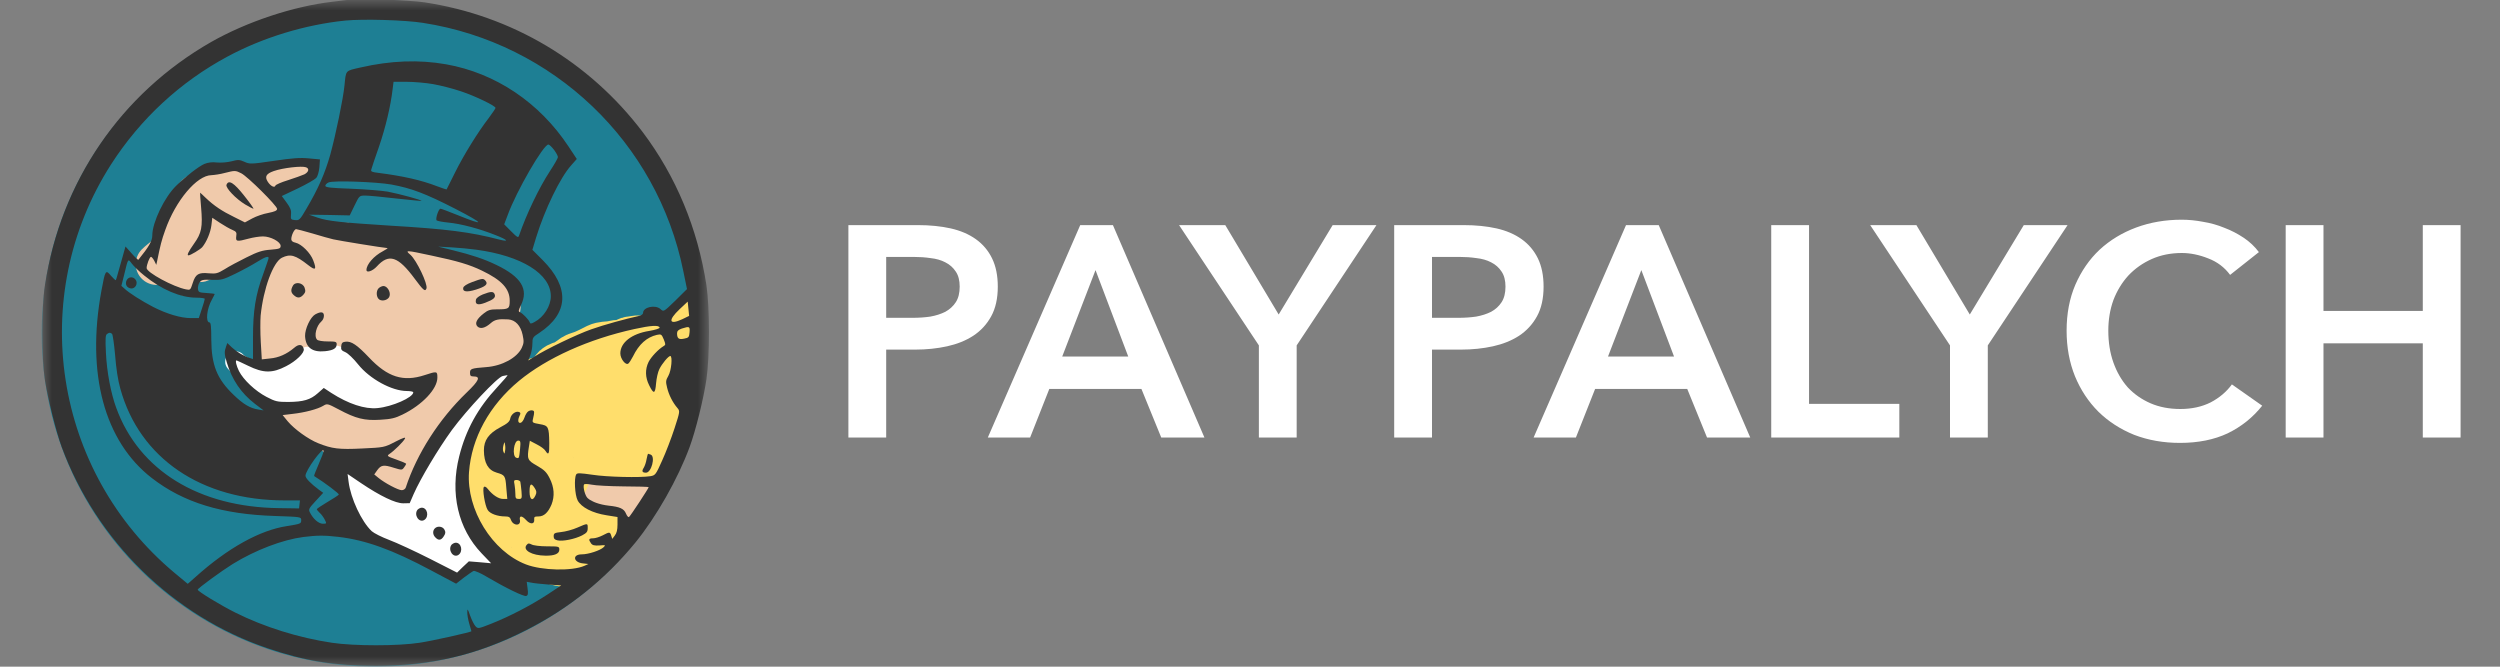 <svg width="120" height="32" viewBox="0 0 120 32" fill="none" xmlns="http://www.w3.org/2000/svg">
<rect x="0" y="0" width="120" height="32" fill="#808080" stroke="none"/>
<mask id="mask0_2311_3265" style="mask-type:luminance" maskUnits="userSpaceOnUse" x="2" y="0" width="32" height="32">
<path d="M34 0H2V32H34V0Z" fill="white"/>
</mask>
<g mask="url(#mask0_2311_3265)">
<path d="M34 16C34 7.163 26.837 0 18 0C9.163 0 2 7.163 2 16C2 24.837 9.163 32 18 32C26.837 32 34 24.837 34 16Z" fill="#1E7F94"/>
<path d="M13.26 16.98C13.26 16.733 13.26 16.485 13.26 16.238C13.26 16.104 13.272 15.915 13.201 15.8C13.123 15.674 13.166 15.406 13.178 15.275C13.203 14.978 13.26 14.689 13.26 14.389C13.26 14.368 13.267 14.052 13.186 14.196C13.054 14.43 13.04 14.77 12.961 15.027C12.813 15.508 12.726 15.938 12.726 16.439C12.726 16.639 12.726 16.839 12.726 17.039C12.726 17.09 12.755 17.117 12.755 17.051C12.755 16.844 12.764 16.637 12.741 16.431C12.676 15.852 12.68 15.215 12.831 14.651C12.909 14.361 12.985 14.046 13.105 13.775C13.165 13.641 13.192 13.445 13.23 13.301C13.291 13.071 13.334 12.666 13.514 12.486C13.625 12.375 13.964 12.292 14.12 12.292" stroke="#F0CAAB" stroke-linecap="round"/>
<path d="M14.181 11.402C14.179 11.458 14.092 11.797 14.092 11.586C14.092 11.45 14.077 11.423 14.196 11.357C14.288 11.306 14.408 11.264 14.52 11.285C14.759 11.328 14.404 12.038 14.477 12.13C14.518 12.182 14.554 12.024 14.59 11.969C14.667 11.85 14.684 11.833 14.791 11.741C14.961 11.596 15.126 11.458 15.282 11.296C15.403 11.171 15.534 11.067 15.443 11.336C15.351 11.611 15.2 11.868 15.071 12.127C14.961 12.347 14.95 12.287 15.048 12.173C15.197 12 15.399 11.839 15.582 11.705C15.596 11.695 15.785 11.543 15.859 11.586C15.963 11.649 15.851 11.965 15.834 12.027C15.763 12.292 15.696 12.566 15.602 12.824C15.582 12.878 15.645 12.65 15.654 12.628C15.713 12.485 15.783 12.345 15.855 12.21C15.861 12.2 16.024 11.978 16.024 12.015C16.024 12.041 14.762 12.315 14.924 12.531C15.122 12.795 14.754 12.841 14.52 12.882C14.216 12.936 13.925 12.914 13.727 12.651C13.674 12.581 13.651 12.408 13.647 12.559C13.634 13.005 13.519 13.437 13.454 13.878C13.424 14.08 13.396 14.283 13.365 14.484C13.342 14.63 13.293 14.65 13.363 14.497C13.547 14.1 13.882 13.683 14.21 13.39C14.27 13.336 14.262 13.482 14.263 13.502C14.28 13.822 14.27 14.144 14.27 14.464C14.27 14.563 14.235 14.756 14.29 14.567C14.341 14.387 14.416 14.203 14.484 14.033C14.635 13.657 14.766 13.204 14.992 12.864C15.001 12.85 15.035 12.833 15.041 12.849C15.06 12.902 15.047 12.961 15.046 13.017C15.041 13.222 15.023 13.366 14.992 13.571C14.953 13.82 14.896 14.066 14.85 14.315C14.837 14.382 14.74 14.683 14.794 14.438C14.844 14.21 14.906 13.982 14.985 13.762C15.035 13.625 15.037 13.695 14.992 13.752C14.777 14.026 14.428 14.179 14.154 14.384C14.093 14.429 13.936 14.705 13.84 14.662C13.759 14.626 13.778 14.474 13.751 14.407C13.741 14.384 13.736 14.454 13.734 14.479C13.725 14.623 13.221 18.257 13.201 18.4C13.115 19.019 13.846 19.147 12.801 18.4C14.55 19.753 13.719 18.968 13.751 19.02C13.785 19.078 13.728 16.472 13.742 16.426C13.951 15.757 14.301 15.114 14.471 14.435C14.503 14.305 14.524 14.447 14.53 14.507C14.569 14.89 14.54 15.302 14.477 15.679C14.421 16.025 14.29 16.395 14.27 16.742C14.262 16.868 14.24 16.629 14.24 16.593C14.24 16.1 14.533 15.545 14.761 15.127C14.889 14.892 15.033 14.67 15.201 14.463C15.292 14.351 15.278 14.608 15.278 14.643C15.278 15.271 15.211 15.936 15.293 16.559C15.297 16.587 15.308 16.809 15.308 16.678C15.308 16.39 15.329 16.103 15.345 15.816C15.399 14.799 15.519 13.763 15.767 12.773C15.771 12.756 15.851 12.453 15.885 12.539C15.971 12.76 15.902 13.122 15.902 13.354C15.902 13.74 15.9 14.127 15.902 14.514C15.903 14.764 15.888 15.058 15.948 15.305C16.043 15.699 16.161 16.91 16.139 16.505C16.133 16.4 15.999 16.409 15.968 16.327C15.954 16.291 16.015 16.184 16.027 16.152C16.235 15.582 16.368 14.982 16.492 14.389C16.683 13.471 16.821 12.521 16.821 11.582C16.821 11.477 16.875 11.199 16.703 11.194C16.461 11.187 16.423 11.319 16.343 11.563C16.22 11.939 16.119 12.336 16.056 12.727C16.05 12.766 16.05 12.816 16.096 12.778C16.238 12.662 16.266 12.4 16.345 12.242C16.379 12.174 16.552 11.868 16.554 12.091C16.556 12.249 16.487 12.584 16.591 12.724C16.669 12.829 16.8 12.609 16.841 12.562C16.983 12.402 17.747 11.789 17.962 11.741C18.017 11.729 17.52 12.259 17.652 12.262C17.974 12.271 18.287 12.216 18.613 12.238C18.869 12.254 19.118 12.351 19.373 12.351C19.481 12.351 19.591 12.345 19.698 12.36C20.371 12.449 21.046 12.591 21.697 12.783C22.122 12.909 22.541 13.051 22.963 13.175C23.105 13.217 23.276 13.39 23.392 13.485C23.486 13.563 23.64 13.652 23.614 13.792C23.573 14.017 23.524 14.348 23.593 14.563C23.602 14.592 23.581 14.492 23.553 14.481C23.166 14.328 22.67 14.45 22.261 14.413C22.029 14.393 21.909 14.157 21.717 14.026C21.508 13.883 21.327 13.671 21.133 13.51C20.6 13.067 19.993 12.591 19.284 12.5C18.843 12.443 18.402 12.416 17.962 12.351C17.666 12.307 17.295 12.198 16.991 12.234C16.939 12.241 16.863 12.295 16.84 12.34C16.787 12.44 16.801 12.629 16.788 12.734C16.749 13.057 16.688 13.378 16.637 13.7C16.566 14.147 16.492 14.599 16.287 15.008C16.259 15.065 16.236 15.057 16.221 15.124C16.177 15.326 16.169 15.524 16.169 15.73C16.169 15.906 16.26 16.016 16.335 16.171C16.406 16.316 16.476 16.459 16.54 16.607C16.6 16.748 16.835 16.735 16.963 16.749C17.046 16.758 17.127 16.772 17.21 16.772C17.349 16.772 17.215 16.409 17.21 16.386C17.125 15.944 17.007 15.504 16.94 15.058C16.936 15.034 16.937 14.999 16.942 14.975C16.948 14.938 16.981 14.82 16.981 14.82C16.97 14.844 16.94 14.957 16.94 14.891C16.94 14.803 16.867 15.054 16.81 15.12C16.767 15.17 16.762 15.195 16.762 15.259C16.762 15.534 16.692 15.805 16.614 16.068C16.513 16.407 16.465 16.009 16.465 15.882" stroke="#F0CAAB" stroke-linecap="round"/>
<path d="M17.324 12.944C17.324 13.224 17.358 13.528 17.318 13.805C17.305 13.892 17.265 13.957 17.265 14.042C17.265 14.173 17.237 14.298 17.235 14.428C17.234 14.51 17.215 14.812 17.294 14.866C17.659 15.117 17.951 15.481 18.302 15.761C18.451 15.88 18.54 16.037 18.643 16.205C18.685 16.274 18.736 16.325 18.626 16.356C18.472 16.4 18.313 16.44 18.16 16.371C18.003 16.301 18.1 16.245 18.231 16.285C18.389 16.334 18.566 16.439 18.689 16.552C18.785 16.642 18.876 16.803 18.941 16.918C19.011 17.043 19.14 17.022 19.259 17.068C19.438 17.137 19.561 17.151 19.75 17.157C19.999 17.166 20.087 17.221 20.285 17.016C20.608 16.68 20.228 16.096 20.047 15.786C19.916 15.561 19.695 15.391 19.497 15.229C19.318 15.082 19.197 14.895 19.045 14.726C18.814 14.47 18.5 14.163 18.542 13.778C18.553 13.678 18.642 13.623 18.702 13.553C18.811 13.424 18.839 13.35 19.009 13.294C19.14 13.25 19.293 13.428 19.395 13.502C19.458 13.547 19.596 13.623 19.632 13.699C19.7 13.842 19.77 13.949 19.905 14.042C20.163 14.22 20.424 14.457 20.716 14.575C20.853 14.629 20.889 14.71 20.985 14.838C21.02 14.885 21.102 15.064 21.194 14.972C21.266 14.9 21.347 14.744 21.389 14.65C21.428 14.563 21.38 14.515 21.346 14.428C21.307 14.327 21.3 14.224 21.3 14.118C21.3 14.064 21.223 14.056 21.196 13.996C21.109 13.803 21.317 13.895 21.42 13.925C21.61 13.981 21.791 14.036 21.982 14.078C22.306 14.15 22.656 14.058 22.976 14.13C23.101 14.157 23.229 14.201 23.229 14.354C23.229 14.5 23.284 14.551 23.407 14.612C23.528 14.673 23.51 14.654 23.436 14.761C23.382 14.84 23.347 14.902 23.347 14.998C23.347 15.239 23.291 15.476 23.288 15.717C23.287 15.772 23.32 15.914 23.245 15.934C23.128 15.967 22.992 15.972 22.872 15.964C22.715 15.954 22.552 15.945 22.398 15.911C22.354 15.902 22.209 15.85 22.167 15.888C22.141 15.912 22.16 16.037 22.16 16.066C22.166 16.246 22.264 16.386 22.371 16.524C22.492 16.679 22.554 16.777 22.607 16.963C22.629 17.039 22.915 16.76 22.948 16.74C23.077 16.667 23.187 16.564 23.347 16.564C23.461 16.564 23.517 16.373 23.584 16.297C23.627 16.25 23.659 16.212 23.733 16.244C23.784 16.267 23.947 16.297 23.891 16.297C23.518 16.297 23.157 16.23 22.787 16.21C22.526 16.195 22.3 16.314 22.056 16.386C21.837 16.451 21.608 16.57 21.539 16.811C21.528 16.85 21.508 16.736 21.508 16.696C21.508 16.645 21.479 16.545 21.447 16.432C21.42 16.338 21.419 16.498 21.419 16.52C21.419 16.666 21.369 16.799 21.34 16.943C21.236 17.448 20.936 17.728 20.535 18.011C20.37 18.128 20.229 18.233 20.097 18.384C19.964 18.535 19.818 18.519 19.632 18.522C19.234 18.53 18.844 18.611 18.445 18.611C18.198 18.611 18.007 18.537 17.769 18.486C17.595 18.449 17.485 18.311 17.324 18.262C17.215 18.228 17.123 18.16 17.014 18.123C16.906 18.087 16.771 18.065 16.67 18.015C16.591 17.975 16.619 17.89 16.566 17.845C16.534 17.817 16.421 17.814 16.383 17.812C16.214 17.802 16.036 17.87 15.869 17.837C15.69 17.801 15.789 17.614 15.719 17.499C15.624 17.343 15.537 17.24 15.411 17.113C15.356 17.058 15.273 16.894 15.175 16.922C15.103 16.942 15.181 17.404 15.186 17.462C15.21 17.713 15.322 18.205 14.977 18.285C14.75 18.337 14.501 18.315 14.268 18.315C14.207 18.315 14.145 18.315 14.084 18.315C14.07 18.315 13.195 18.39 13.199 18.384C13.249 18.309 14.121 18.439 14.15 18.478C14.216 18.569 14.241 18.656 14.283 18.76C14.367 18.964 14.437 19.216 14.677 19.234C14.887 19.25 15.127 19.381 15.33 19.442C15.499 19.493 15.661 19.561 15.828 19.62C15.925 19.655 15.851 19.649 15.795 19.643C15.553 19.616 15.312 19.582 15.069 19.567C15.005 19.563 14.78 19.522 14.72 19.567C14.712 19.573 14.742 19.673 14.743 19.686C14.75 19.834 14.818 19.92 14.898 20.035C14.908 20.05 15.093 19.976 15.142 19.976C15.261 19.976 15.38 19.976 15.5 19.976C15.612 19.976 15.67 19.981 15.765 20.035C15.83 20.072 15.842 20.181 15.915 20.213C16.14 20.313 16.39 20.302 16.635 20.302C16.829 20.302 17.02 20.308 17.212 20.339C17.311 20.355 17.403 20.421 17.502 20.421C17.605 20.421 17.697 20.411 17.799 20.392C17.9 20.372 17.999 20.362 18.102 20.362C18.185 20.362 17.882 20.403 17.852 20.41C17.616 20.459 17.416 20.57 17.176 20.57C17.081 20.57 16.987 20.57 16.892 20.57C16.806 20.57 16.758 20.587 16.685 20.601C16.667 20.604 16.576 20.655 16.607 20.655C16.721 20.655 16.849 20.62 16.955 20.583C17.32 20.456 17.647 20.362 18.036 20.362C18.11 20.362 18.54 20.311 18.567 20.393C18.576 20.42 18.555 20.474 18.593 20.479C18.768 20.502 18.983 20.448 19.151 20.406C19.45 20.331 19.691 20.034 19.968 19.894C20.116 19.819 20.195 19.766 20.285 19.643C20.348 19.555 20.387 19.464 20.469 19.383C20.669 19.183 20.744 18.892 21.005 18.745C21.141 18.668 21.256 18.586 21.389 18.507C21.535 18.421 21.594 18.321 21.705 18.209C21.917 17.997 22.127 17.785 22.338 17.573" stroke="#F0CAAB" stroke-width="3" stroke-linecap="round"/>
<path d="M18.778 22.646C18.542 22.646 18.374 22.644 18.171 22.528C18.119 22.498 18.24 22.549 18.259 22.557C18.422 22.63 18.549 22.785 18.733 22.826C18.783 22.837 19.071 23.031 19.075 22.973C19.093 22.642 19.075 22.302 19.075 21.971C19.075 21.879 19.039 21.745 19.15 21.725C19.287 21.7 19.449 21.744 19.599 21.725C19.754 21.706 19.853 21.306 19.937 21.176C20.028 21.034 20.11 20.887 20.195 20.741C20.253 20.643 20.294 20.494 20.373 20.415C20.4 20.388 20.326 20.513 20.321 20.421C20.316 20.343 20.387 20.311 20.41 20.243" stroke="#F0CAAB" stroke-width="2" stroke-linecap="round"/>
<path d="M13.722 18.829C13.368 18.802 13.014 18.772 12.66 18.75C12.615 18.747 12.563 18.763 12.525 18.739C12.509 18.73 12.492 18.705 12.484 18.689C12.443 18.607 12.422 18.52 12.379 18.438C12.292 18.275 12.154 18.169 12.057 18.018C11.98 17.898 11.847 17.863 11.775 17.739C11.73 17.661 11.614 17.58 11.539 17.542" stroke="#F0CAAB" stroke-linecap="round"/>
<path d="M14.701 20.396C14.901 20.548 15.069 20.702 15.255 20.851C15.309 20.894 15.413 20.98 15.485 20.984C15.564 20.989 15.727 21.021 15.765 21.096" stroke="#F0CAAB" stroke-linecap="round"/>
<path d="M24.803 16.871C24.863 16.59 24.999 16.351 24.999 16.06" stroke="#F0CAAB" stroke-linecap="round"/>
<path d="M28.107 23.319C28.283 23.319 28.454 23.32 28.628 23.339C28.662 23.343 28.778 23.341 28.806 23.364C28.911 23.448 29.144 23.464 29.273 23.489C29.373 23.508 29.475 23.498 29.575 23.5C29.697 23.503 29.819 23.54 29.936 23.571C30.023 23.594 30.107 23.631 30.194 23.657C30.271 23.679 30.364 23.625 30.435 23.605C30.522 23.581 30.624 23.58 30.701 23.53C30.734 23.509 30.767 23.483 30.801 23.465C30.845 23.44 30.974 23.407 30.981 23.483C31.006 23.736 30.939 23.926 30.761 24.103C30.612 24.253 30.517 24.463 30.343 24.586C30.197 24.689 29.897 24.522 29.897 24.334C29.897 24.248 29.686 24.186 29.623 24.152C29.406 24.036 29.134 24.122 28.909 24.012C28.73 23.924 28.466 23.945 28.359 23.752C28.357 23.749 28.826 23.768 28.921 23.777C29.144 23.798 29.367 23.82 29.591 23.843C29.875 23.872 30.168 23.973 30.439 24.063" stroke="#F0CAAB" stroke-linecap="round"/>
<path d="M11.309 17.362C11.495 17.549 11.688 17.796 11.92 17.93C12.155 18.066 12.385 18.222 12.627 18.347C12.706 18.387 12.564 18.348 12.546 18.342C12.481 18.322 12.412 18.311 12.35 18.281C12.278 18.246 12.213 18.195 12.133 18.195C12.076 18.195 12.156 18.323 12.18 18.347C12.249 18.416 12.358 18.485 12.445 18.533C12.523 18.576 12.606 18.631 12.688 18.671C12.849 18.748 13.018 18.799 13.173 18.888C13.321 18.972 13.502 19.003 13.647 19.097C13.695 19.128 13.739 19.171 13.79 19.197C13.838 19.222 13.817 19.144 13.826 19.125C13.838 19.097 14.215 19.098 14.258 19.097C14.354 19.094 14.441 19.07 14.536 19.053C14.653 19.032 14.734 19.017 14.825 18.929C14.925 18.832 15.045 18.761 15.143 18.663C15.212 18.594 15.326 18.555 15.403 18.497C15.466 18.45 15.75 18.674 15.842 18.707C15.912 18.732 15.989 18.724 16.058 18.75C16.107 18.767 16.163 18.808 16.21 18.818C16.304 18.839 16.378 18.893 16.461 18.937C16.6 19.01 16.76 19.073 16.909 19.121C17.086 19.178 17.237 19.18 17.387 19.293C17.472 19.358 17.531 19.373 17.639 19.374C17.882 19.377 18.099 19.408 18.336 19.451C18.51 19.483 18.673 19.412 18.836 19.357C19.073 19.278 19.229 19.073 19.45 18.968C19.481 18.953 19.515 18.936 19.542 18.915C19.544 18.912 19.576 18.891 19.571 18.89C19.456 18.857 19.322 18.858 19.204 18.833C18.882 18.762 18.601 18.613 18.304 18.476C18.224 18.439 18.136 18.415 18.057 18.376C17.861 18.278 17.692 18.14 17.506 18.025C17.338 17.921 17.219 17.82 17.129 17.639C17.081 17.543 16.988 17.438 16.908 17.366C16.897 17.355 16.866 17.354 16.85 17.344C16.802 17.311 16.77 17.272 16.71 17.262C16.483 17.221 16.27 17.14 16.048 17.069C15.844 17.004 15.762 17.266 15.59 17.341C15.522 17.37 15.268 17.392 15.196 17.351C15.092 17.293 14.953 17.304 14.848 17.233C14.812 17.209 14.717 17.119 14.748 17.15C14.78 17.182 14.851 17.171 14.892 17.171C14.955 17.171 15.019 17.171 15.082 17.171C15.156 17.171 15.223 17.203 15.295 17.206C15.5 17.213 15.704 17.206 15.913 17.232C16.085 17.253 16.22 17.312 16.361 17.418C16.445 17.481 16.512 17.521 16.606 17.568C16.835 17.683 17.027 17.851 17.22 18.016C17.505 18.261 17.739 18.582 18.115 18.694C18.314 18.753 18.503 18.832 18.705 18.881C18.848 18.915 19.044 18.906 19.177 18.967C19.227 18.989 19.274 18.953 19.309 18.921C19.398 18.842 19.49 18.821 19.607 18.819C19.628 18.819 19.799 18.826 19.752 18.837C19.568 18.878 19.356 18.864 19.17 18.863C18.741 18.863 18.312 18.834 17.884 18.812C17.725 18.805 17.567 18.802 17.408 18.802C17.351 18.802 17.276 18.812 17.221 18.792C17.19 18.781 17.175 18.73 17.163 18.704C17.117 18.61 17.059 18.529 16.984 18.455C16.775 18.248 16.498 18.114 16.259 17.948C16.166 17.884 16.058 17.85 15.954 17.809C15.838 17.763 15.717 17.656 15.826 17.84C15.92 17.997 16.028 18.144 16.12 18.302C16.156 18.364 15.742 18.302 15.708 18.295C15.501 18.25 15.343 18.144 15.26 17.954C15.202 17.819 14.847 18.127 14.814 18.168C14.691 18.322 14.729 18.499 14.52 18.567C14.216 18.664 13.941 18.611 13.634 18.551C13.362 18.498 13.145 18.426 12.918 18.268C12.826 18.204 12.729 18.152 12.636 18.09C12.594 18.062 12.558 18.027 12.51 18.008C12.442 17.98 12.681 18.01 12.695 18.012C12.892 18.033 13.048 17.986 13.24 17.952C13.306 17.94 13.383 17.931 13.446 17.909C13.571 17.867 13.686 17.756 13.804 17.694C13.928 17.629 14.052 17.56 14.179 17.497C14.225 17.474 14.303 17.461 14.341 17.427C14.418 17.359 14.58 17.396 14.68 17.396C14.786 17.396 14.688 17.618 14.668 17.666C14.585 17.86 14.439 17.958 14.275 18.073C14.195 18.13 14.146 18.22 14.063 18.274C13.998 18.316 13.902 18.339 13.824 18.35C13.786 18.355 13.766 18.35 13.774 18.306C13.784 18.256 13.836 18.228 13.872 18.199C13.965 18.128 14.06 18.054 14.125 17.956C14.176 17.878 14.184 17.824 14.253 17.766C14.336 17.695 14.426 17.609 14.536 17.587" stroke="white" stroke-linecap="round"/>
<path d="M28.405 26.013C28.196 25.979 28.001 25.97 27.805 25.881C27.73 25.847 27.62 25.866 27.539 25.866C27.4 25.866 27.377 25.826 27.377 25.675C27.377 25.478 27.331 25.373 27.155 25.291C26.93 25.186 26.763 24.966 26.54 24.867C26.355 24.785 26.561 25.333 26.599 25.407C26.698 25.599 26.825 25.761 26.922 25.954C27.02 26.151 27.15 26.225 27.348 26.336C27.483 26.412 27.649 26.501 27.73 26.643C27.779 26.728 27.401 26.688 27.318 26.688C27.094 26.688 26.859 26.623 26.645 26.556C26.537 26.523 26.41 26.544 26.307 26.497C25.935 26.328 25.64 26.043 25.279 25.837C25.112 25.741 24.959 25.672 24.822 25.543C24.738 25.464 24.679 25.431 24.61 25.337C24.546 25.25 24.453 25.179 24.375 25.109C24.256 25.002 24.204 24.873 24.11 24.756C24.029 24.655 24.03 24.712 24.081 24.809C24.117 24.877 24.117 24.762 24.117 24.735C24.117 24.671 24.074 24.625 24.052 24.567C23.976 24.37 23.834 24.227 23.771 24.022C23.726 23.877 23.684 23.698 23.677 23.546C23.671 23.438 23.588 23.362 23.588 23.252C23.588 23.037 23.595 22.821 23.588 22.606C23.588 22.589 23.536 22.214 23.611 22.289C23.678 22.356 23.677 22.619 23.677 22.319C23.677 22.063 23.699 21.845 23.763 21.62C23.79 21.526 23.792 21.438 23.84 21.343C23.937 21.147 24.128 20.921 24.174 20.711C24.244 20.397 24.457 20.21 24.675 19.992C24.889 19.778 24.976 19.66 25.086 19.363C25.186 19.096 25.251 18.945 25.491 18.814C25.923 18.578 26.452 18.494 26.937 18.494C27.084 18.494 27.142 18.481 27.142 18.655C27.142 18.697 27.112 18.676 27.1 18.667C26.969 18.57 26.931 18.361 26.891 18.216C26.81 17.926 26.942 17.904 27.217 17.817C27.47 17.737 27.657 17.474 27.909 17.405C28.24 17.315 28.526 17.143 28.829 16.998C28.975 16.928 29.173 16.931 29.332 16.914C29.475 16.899 29.613 16.849 29.756 16.849C29.854 16.849 30.003 16.851 30.091 16.803C30.195 16.747 30.24 16.68 30.373 16.673C30.491 16.667 30.676 16.573 30.719 16.745C30.835 17.208 30.825 17.701 30.954 18.161C31.008 18.352 30.977 18.543 31.006 18.739C31.045 19.001 31.049 19.253 31.049 19.519C31.049 19.926 31.08 20.346 31.013 20.749C30.971 21 30.829 21.069 30.621 21.173C30.505 21.231 30.395 21.33 30.254 21.292C30.127 21.259 30.031 21.141 29.965 21.036C29.707 20.624 29.576 20.137 29.544 19.656C29.52 19.287 29.577 18.895 29.301 18.605C29.108 18.401 28.96 18.648 28.904 18.84C28.732 19.433 28.679 20.049 28.722 20.661C28.738 20.898 28.776 21.103 28.873 21.322C28.898 21.377 28.948 21.578 28.891 21.623C28.861 21.648 28.745 21.587 28.709 21.588C28.549 21.591 28.412 21.691 28.248 21.674C28.169 21.666 28.1 21.628 28.028 21.596C27.951 21.561 27.875 21.648 27.811 21.682C27.417 21.89 26.991 21.914 26.878 22.436C26.835 22.633 26.857 22.887 26.674 23.023C26.626 23.06 26.558 23.037 26.504 23.033C26.299 23.018 26.139 23.083 25.931 23.001C25.678 22.899 25.346 22.706 25.344 22.394C25.343 22.283 25.398 22.166 25.408 22.054C25.414 21.989 25.405 21.924 25.416 21.858C25.482 21.467 25.746 21.11 26.013 20.827C26.147 20.686 26.274 20.467 26.467 20.403" stroke="#FFDE6C" stroke-width="3" stroke-linecap="round"/>
<path d="M29.315 25.778C29.315 25.412 29.567 24.963 29.199 24.8C29.025 24.722 28.657 24.813 28.477 24.732C28.254 24.632 27.976 24.492 27.801 24.322C27.749 24.271 27.728 24.234 27.684 24.177C27.652 24.137 27.63 24.042 27.597 24.016C27.526 23.959 27.508 23.75 27.48 23.662C27.429 23.499 27.406 23.332 27.406 23.164C27.406 23.044 27.409 22.939 27.434 22.826C27.473 22.652 27.607 22.694 27.759 22.694C27.905 22.694 27.982 22.54 28.127 22.524C28.253 22.511 28.383 22.518 28.509 22.518C28.597 22.518 28.669 22.558 28.757 22.545C28.83 22.535 28.82 22.574 28.881 22.576C29.084 22.584 29.289 22.576 29.491 22.576C29.662 22.576 29.833 22.576 30.004 22.576C30.351 22.576 30.689 22.518 31.034 22.518C31.095 22.518 31.157 22.52 31.218 22.518C31.287 22.515 31.228 22.401 31.306 22.384C31.336 22.377 31.496 22.144 31.528 22.095C31.677 21.865 31.782 21.562 31.9 21.312C31.98 21.143 31.971 20.974 32.031 20.808C32.104 20.601 32.245 20.432 32.327 20.233C32.43 19.985 32.313 19.189 32.422 19.434C32.474 19.55 32.364 19.197 32.353 19.171C32.245 18.891 32.069 18.639 31.977 18.352C31.933 18.215 31.958 18.051 31.982 17.913C32.041 17.573 32.017 17.203 32.047 16.859C32.063 16.675 32.049 16.515 32.164 16.368C32.272 16.23 32.551 16.115 32.722 16.115C32.774 16.115 32.85 16.128 32.899 16.108C32.95 16.087 32.957 16.2 32.957 16.126C32.957 15.986 32.924 14.845 32.892 14.858C32.769 14.911 32.636 15.098 32.589 15.224C32.517 15.412 32.485 15.419 32.336 15.487C32.172 15.56 32.038 15.693 31.942 15.844C31.837 16.011 32.12 16.01 32.207 16.027C32.472 16.079 32.616 16.166 32.846 16.291C32.931 16.338 33.241 16.412 33.23 16.409C32.669 16.236 32.066 16.247 31.489 16.172C31.348 16.154 30.982 16.162 31.078 16.056C31.127 16.001 31.162 15.926 31.189 15.857C31.195 15.841 31.245 15.821 31.228 15.821C31.031 15.821 30.836 15.818 30.643 15.864C30.422 15.915 30.156 15.971 29.976 16.115C29.948 16.137 29.813 16.229 29.823 16.229C29.936 16.229 30.063 16.17 30.174 16.151C30.354 16.119 30.533 16.115 30.715 16.115C30.823 16.115 30.902 16.072 31.007 16.056C31.084 16.045 31.176 16.038 31.241 15.991C31.292 15.954 31.31 15.889 31.365 15.851C31.45 15.79 31.549 15.762 31.378 15.762C31.279 15.762 30.945 15.68 30.929 15.792C30.884 16.109 30.4 16.362 30.175 16.533C29.979 16.682 29.775 16.836 29.622 17.032C29.463 17.235 29.358 17.485 29.181 17.675C29.107 17.755 29.051 17.737 29.051 17.642" stroke="#FFDE6C" stroke-linecap="round"/>
<path d="M7.516 12.676C7.749 12.442 8.167 12.2 8.302 11.898C8.35 11.788 8.394 11.661 8.427 11.544C8.455 11.447 8.441 11.315 8.478 11.226C8.578 10.991 8.741 10.813 8.922 10.617C9.041 10.489 9.178 10.33 9.178 10.148C9.178 10.059 9.238 9.956 9.251 9.863C9.269 9.725 9.359 9.606 9.388 9.476C9.459 9.157 9.697 9.484 9.921 9.564C10.085 9.623 10.273 9.694 10.38 9.839C10.506 10.008 10.687 10.207 10.876 10.307C11.011 10.378 11.182 10.448 11.335 10.448C11.563 10.448 11.478 10.245 11.441 10.061C11.362 9.665 11.258 9.343 10.876 9.195C10.643 9.104 10.38 9.077 10.152 9.142C9.943 9.201 10.61 9.219 10.805 9.122C11.016 9.016 11.345 8.852 11.504 9.14C11.648 9.399 11.995 9.514 12.141 9.776C12.185 9.856 12.295 10.236 12.343 10.236C12.419 10.236 12.466 10.116 12.556 10.096C12.681 10.069 12.696 10.084 12.607 9.949C12.53 9.835 12.467 9.651 12.467 9.511C12.467 9.43 12.434 9.318 12.361 9.281" stroke="#F0CAAB" stroke-width="2" stroke-linecap="round"/>
<path d="M12.679 8.715C13.005 8.715 13.317 8.663 13.634 8.644C13.682 8.642 13.865 8.378 13.917 8.326C13.991 8.252 14.13 8.185 14.235 8.185C14.288 8.185 14.341 8.185 14.394 8.185C14.495 8.185 14.443 8.164 14.412 8.202C14.362 8.265 14.073 8.291 14.003 8.291C13.799 8.291 13.606 8.326 13.404 8.326C13.329 8.326 12.968 8.327 12.926 8.379C12.896 8.417 13.304 8.362 13.358 8.354C13.601 8.315 13.847 8.289 14.088 8.24C14.169 8.223 14.286 8.243 14.349 8.193C14.367 8.178 14.675 8.178 14.651 8.157C14.584 8.097 14.263 8.147 14.18 8.151C13.921 8.163 13.672 8.287 13.429 8.369C13.134 8.469 12.855 8.551 12.555 8.629C12.328 8.688 12.116 8.715 11.883 8.715C11.777 8.715 11.622 8.743 11.539 8.802C10.95 9.216 10.133 9.43 9.761 10.092C9.666 10.261 9.752 10.597 9.584 10.731C9.446 10.842 9.388 11.102 9.256 11.234C8.935 11.555 10.015 10.726 10.337 10.405C10.365 10.377 10.663 10.075 10.663 10.252C10.663 10.426 10.511 10.53 10.398 10.643C10.237 10.803 10.087 10.987 9.957 11.173C9.828 11.359 9.7 11.558 9.674 11.792C9.671 11.825 9.62 12.041 9.672 11.961C9.778 11.8 9.854 11.629 9.975 11.474C10.029 11.405 10.592 10.907 10.592 11.124C10.592 11.406 10.541 12.251 10.557 11.969C10.56 11.915 10.671 11.321 10.796 11.446C10.896 11.546 10.779 11.828 10.983 11.828C11.135 11.828 11.476 11.392 11.476 11.653C11.476 11.822 11.23 12.019 11.185 11.757C11.165 11.636 11.166 11.279 11.121 11.393C11.105 11.433 11.09 11.605 11.016 11.572C10.856 11.5 10.713 11.335 10.515 11.382C10.246 11.446 10.208 11.663 10.203 11.89C10.194 12.272 9.914 12.317 9.594 12.173C9.402 12.087 9.167 11.979 9.002 11.845C8.929 11.786 8.859 11.507 8.859 11.602C8.859 11.764 8.896 11.97 8.932 12.128C8.957 12.243 8.913 12.32 8.947 12.431C8.988 12.56 9 12.745 9 12.881C9 13.025 8.928 13.024 8.806 13.05C8.647 13.083 8.494 13.143 8.336 13.179C8.251 13.199 8.171 13.273 8.081 13.278C7.935 13.286 8.136 13.172 8.222 13.215C8.315 13.261 8.4 13.377 8.478 13.447C8.57 13.529 8.687 13.592 8.808 13.596C8.88 13.598 8.796 13.711 8.859 13.675C8.919 13.64 9.142 13.336 9.142 13.26C9.142 13.125 9.249 12.971 9.311 12.853C9.421 12.644 9.383 12.848 9.433 12.916C9.502 13.012 9.598 13.064 9.724 13.028C9.812 13.003 9.911 12.947 10.008 12.926C10.097 12.906 10.118 12.891 10.199 12.838C10.29 12.777 10.472 12.743 10.537 12.659C10.602 12.575 10.676 12.486 10.751 12.411C10.861 12.301 10.83 12.168 10.883 12.04C10.912 11.97 10.787 12.063 10.753 12.075C10.654 12.111 10.735 12.173 10.769 12.225C10.885 12.401 10.775 12.484 10.989 12.401C11.211 12.316 11.434 12.252 11.653 12.154C11.745 12.112 11.828 12.149 11.901 12.057C11.999 11.934 12.326 11.757 12.484 11.757C12.586 11.757 12.714 11.699 12.82 11.684C12.968 11.663 13.088 11.606 13.245 11.615C13.304 11.619 13.211 11.632 13.136 11.58C13.041 11.513 12.959 11.509 12.848 11.509C12.662 11.509 12.481 11.474 12.292 11.474C11.984 11.474 11.677 11.474 11.37 11.474" stroke="#F0CAAB" stroke-linecap="round"/>
<path d="M24.48 17.927C24.361 17.927 24.279 17.939 24.17 17.988C24.099 18.02 24.095 18.067 24.045 18.116C23.974 18.188 23.897 18.243 23.847 18.334C23.83 18.366 23.829 18.351 23.801 18.354C23.703 18.364 23.563 18.57 23.513 18.641C23.438 18.747 23.339 18.852 23.276 18.965C23.249 19.016 23.186 19.084 23.18 19.14C23.175 19.184 23.15 19.153 23.124 19.157C23.006 19.175 22.869 19.358 22.798 19.446C22.648 19.632 22.527 19.832 22.392 20.031C22.354 20.089 22.31 20.164 22.258 20.21C22.229 20.236 22.221 20.362 22.211 20.413C22.174 20.598 22.137 20.752 22.07 20.927C21.981 21.162 21.951 21.42 21.859 21.65C21.725 21.985 21.672 22.374 21.655 22.732C21.652 22.803 21.619 22.917 21.612 23.005C21.593 23.227 21.586 23.447 21.586 23.67C21.586 23.991 21.588 24.288 21.703 24.594C21.752 24.723 21.773 24.854 21.822 24.982C21.902 25.194 22.042 25.383 22.157 25.577C22.249 25.733 22.339 25.873 22.454 26.013C22.525 26.099 22.589 26.19 22.66 26.275C22.715 26.341 22.793 26.388 22.851 26.453C22.982 26.599 23.124 26.723 23.267 26.851C23.329 26.907 23.126 26.807 23.107 26.799C22.958 26.735 22.797 26.697 22.647 26.639C22.572 26.61 22.479 26.59 22.627 26.635C22.814 26.692 22.991 26.782 23.162 26.876C23.233 26.915 23.31 26.932 23.38 26.972C23.402 26.984 23.427 26.986 23.444 27.003C23.485 27.044 23.331 26.976 23.274 26.962C23.135 26.93 22.995 26.868 22.851 26.868C22.737 26.868 22.67 26.916 22.547 26.872C22.478 26.847 22.391 26.789 22.321 26.826C22.273 26.851 22.229 26.901 22.171 26.903C22.118 26.905 22.058 26.933 22.009 26.959C21.986 26.971 21.983 27.044 21.941 27.067C21.894 27.093 21.835 27.058 21.794 27.039C21.494 26.901 21.233 26.713 20.948 26.547C20.88 26.507 20.793 26.479 20.733 26.423C20.662 26.357 20.55 26.384 20.457 26.373C20.205 26.344 19.979 26.316 19.749 26.201C19.514 26.083 19.285 25.956 19.041 25.857C18.704 25.721 18.39 25.544 18.059 25.399C17.998 25.373 17.804 25.325 17.791 25.239C17.773 25.122 17.66 25.006 17.602 24.906C17.442 24.628 17.327 24.32 17.197 24.026C17.094 23.794 16.994 23.559 16.917 23.316C16.897 23.253 16.893 23.174 16.89 23.108C16.888 23.065 16.87 23.017 16.855 22.977C16.85 22.962 16.813 22.852 16.824 22.915C16.9 23.34 17.243 23.463 17.56 23.678C17.804 23.843 18.067 23.956 18.338 24.07C18.545 24.158 18.73 24.243 18.946 24.294C19.06 24.32 19.176 24.369 19.295 24.373C19.405 24.376 19.524 24.246 19.59 24.172C19.759 23.986 19.855 23.738 19.994 23.529C19.995 23.527 20.032 23.454 20.047 23.472C20.049 23.474 20.056 23.484 20.061 23.481C20.132 23.447 20.227 23.337 20.277 23.291C20.61 22.981 20.974 22.697 21.127 22.257C21.171 22.129 21.14 21.985 21.187 21.858C21.196 21.834 21.193 21.841 21.16 21.858C20.981 21.953 20.825 22.097 20.673 22.23C20.633 22.265 20.511 22.338 20.511 22.406C20.511 22.462 20.618 22.391 20.637 22.378C20.731 22.312 20.786 22.203 20.843 22.107C20.954 21.916 21.059 21.723 21.149 21.521C21.219 21.363 21.288 21.215 21.399 21.08C21.516 20.939 21.773 20.455 21.713 20.628C21.631 20.863 21.496 21.092 21.397 21.319C21.136 21.919 20.895 22.525 20.735 23.16C20.672 23.41 20.61 23.664 20.595 23.923C20.586 24.09 20.585 24.288 20.704 24.421C20.807 24.537 20.964 24.608 21.103 24.671C21.142 24.689 21.265 24.719 21.222 24.719C21.175 24.719 21.156 24.229 21.154 24.2C21.129 23.923 21.14 23.653 21.135 23.375C21.134 23.316 21.094 23.277 21.084 23.221C21.081 23.204 21.082 23.183 21.085 23.166C21.111 23.002 21.114 23.284 21.114 23.287C21.105 23.905 21.095 24.523 21.116 25.141C21.125 25.423 21.12 25.758 21.222 26.03C21.303 26.247 21.527 26.337 21.73 26.41C21.818 26.441 21.908 26.469 22 26.487C22.032 26.493 22.217 26.553 22.16 26.484C22.034 26.333 21.879 26.204 21.744 26.062C21.64 25.954 21.543 25.84 21.433 25.738C21.382 25.691 21.29 25.636 21.262 25.568C21.241 25.514 21.256 25.429 21.257 25.372C21.259 25.185 21.429 25.448 21.47 25.498C21.477 25.507 21.648 25.712 21.526 25.652C21.202 25.492 20.895 25.198 20.654 24.933C20.477 24.738 20.375 24.559 20.391 24.295C20.394 24.244 20.418 24.201 20.404 24.148C20.373 24.032 20.242 24.258 20.233 24.273C20.09 24.519 20.061 24.763 20.2 25.014C20.391 25.36 20.693 25.637 20.92 25.958C20.937 25.983 21.051 26.1 20.951 26.029C20.575 25.76 20.167 25.454 19.909 25.064C19.842 24.964 19.773 24.838 19.723 24.727C19.718 24.716 19.716 24.687 19.706 24.681C19.698 24.676 19.698 24.698 19.698 24.707C19.693 24.811 19.711 24.92 19.732 25.022C19.78 25.26 19.847 25.501 19.945 25.724C19.96 25.757 20.018 25.845 19.997 25.817C19.792 25.537 19.313 25.462 19.203 25.11C19.179 25.032 19.135 24.984 19.091 24.919C19.064 24.877 19.057 24.73 18.996 24.727C18.878 24.72 18.917 24.959 18.917 25.019C18.917 25.145 18.903 25.171 18.767 25.158C18.717 25.154 18.616 25.129 18.593 25.098C18.513 24.991 18.369 24.929 18.272 24.837C18.182 24.75 18.114 24.645 18.026 24.558C17.983 24.515 17.897 24.5 17.878 24.442" stroke="white" stroke-linecap="round"/>
<path d="M16.807 -0.021C16.698 -0.007 16.31 0.042 15.956 0.084C14.084 0.301 11.851 1.043 10.135 2.016C5.805 4.494 2.912 8.723 2.156 13.693C1.986 14.778 1.993 17.186 2.156 18.244C2.313 19.203 2.687 20.701 2.96 21.45C4.628 25.965 8.304 29.571 12.824 31.111C14.588 31.72 16.079 31.958 18.032 31.958C20.708 31.958 22.914 31.44 25.249 30.25C27.312 29.207 29.061 27.8 30.505 26.035C31.506 24.803 32.54 22.983 33.105 21.45C33.391 20.666 33.766 19.175 33.909 18.209C34.072 17.11 34.072 14.771 33.909 13.693C33.487 10.956 32.445 8.457 30.845 6.335C28.285 2.961 24.575 0.749 20.374 0.112C19.7 0.007 17.243 -0.084 16.807 -0.021ZM20.313 1.099C26.563 2.072 31.546 6.825 32.799 13.014L32.976 13.875L32.418 14.428C31.853 14.974 31.853 14.974 31.71 14.841C31.465 14.61 30.866 14.736 30.866 15.023C30.866 15.079 30.784 15.142 30.682 15.163C30.062 15.296 28.966 15.597 28.381 15.807C27.7 16.045 26.188 16.773 25.644 17.123L25.358 17.305L25.453 17.061C25.508 16.921 25.555 16.675 25.555 16.5C25.555 16.206 25.576 16.178 25.882 15.982C27.298 15.044 27.359 13.805 26.052 12.489L25.555 11.992L25.732 11.404C26.148 10.053 26.89 8.52 27.414 7.939L27.686 7.631L27.291 7.035C25.896 4.921 23.785 3.507 21.416 3.087C20.109 2.856 18.761 2.905 17.297 3.241C16.562 3.409 16.61 3.353 16.535 4.102C16.474 4.739 16.119 6.447 15.854 7.421C15.595 8.324 15.296 9.017 14.717 10.004C14.397 10.557 14.363 10.585 14.159 10.564C13.961 10.543 13.948 10.529 13.968 10.291C13.989 10.095 13.941 9.976 13.757 9.724L13.526 9.409L14.295 9.045C14.717 8.842 15.119 8.611 15.18 8.541C15.248 8.464 15.309 8.247 15.33 8.03L15.357 7.652L14.826 7.603C14.411 7.561 14.03 7.589 13.138 7.722C12.035 7.883 11.987 7.883 11.728 7.764C11.49 7.659 11.429 7.659 11.109 7.743C10.911 7.792 10.605 7.82 10.408 7.799C10.183 7.771 9.979 7.799 9.809 7.869C9.529 7.995 8.944 8.443 8.461 8.912C7.895 9.458 7.31 10.676 7.31 11.299C7.31 11.565 7.153 11.838 6.643 12.468C6.629 12.489 6.479 12.349 6.323 12.167L6.023 11.831L5.88 12.342C5.799 12.622 5.703 12.979 5.656 13.133C5.615 13.287 5.574 13.427 5.56 13.448C5.547 13.462 5.445 13.371 5.329 13.238C5.07 12.923 5.05 12.965 4.866 13.966C4.137 17.936 5.009 21.184 7.29 22.948C8.808 24.124 10.666 24.691 13.219 24.768C14.452 24.81 14.458 24.81 14.458 24.971C14.458 25.139 14.424 25.146 13.778 25.251C12.477 25.447 10.939 26.301 9.393 27.688L9.012 28.024L8.379 27.499C2.565 22.64 1.265 14.232 5.336 7.883C6.738 5.705 8.651 3.934 10.918 2.716C12.62 1.799 14.649 1.183 16.576 0.987C17.44 0.903 19.435 0.959 20.313 1.099ZM20.797 4.039C21.151 4.102 21.756 4.256 22.145 4.389C22.832 4.62 23.785 5.082 23.785 5.18C23.785 5.208 23.642 5.418 23.472 5.649C22.927 6.356 22.26 7.441 21.845 8.275C21.627 8.716 21.443 9.08 21.436 9.094C21.43 9.101 21.226 9.031 20.98 8.94C20.218 8.646 19.353 8.45 18.148 8.296C17.849 8.261 17.788 8.233 17.822 8.135C17.835 8.072 18.005 7.575 18.196 7.028C18.509 6.111 18.754 5.082 18.849 4.256L18.89 3.927H19.523C19.871 3.927 20.442 3.976 20.797 4.039ZM26.597 7.196C26.699 7.337 26.781 7.491 26.781 7.54C26.781 7.589 26.611 7.89 26.399 8.212C25.875 9.01 25.263 10.291 24.915 11.306C24.875 11.425 24.834 11.404 24.534 11.103L24.201 10.767L24.371 10.319C24.786 9.178 26.086 6.93 26.325 6.937C26.372 6.944 26.488 7.056 26.597 7.196ZM14.69 8.03C14.86 8.093 14.819 8.254 14.615 8.366C14.506 8.415 14.159 8.541 13.832 8.646C13.512 8.744 13.233 8.863 13.219 8.912C13.178 9.031 12.988 8.933 12.852 8.723C12.695 8.478 12.777 8.338 13.138 8.212C13.573 8.058 14.492 7.953 14.69 8.03ZM11.579 8.317C11.878 8.464 13.301 9.878 13.301 10.025C13.301 10.109 13.192 10.158 12.879 10.221C12.641 10.263 12.293 10.382 12.103 10.487L11.756 10.676L11.238 10.417C10.659 10.137 10.265 9.871 9.877 9.5C9.734 9.36 9.611 9.248 9.604 9.248C9.597 9.248 9.618 9.556 9.652 9.941C9.734 10.9 9.679 11.187 9.312 11.698C9.039 12.083 8.958 12.258 9.046 12.258C9.141 12.258 9.604 11.978 9.706 11.866C9.911 11.621 10.108 11.159 10.149 10.802L10.19 10.452L10.557 10.697C10.762 10.83 11.027 10.984 11.15 11.033C11.347 11.117 11.368 11.159 11.34 11.341C11.306 11.6 11.374 11.607 11.939 11.453C12.144 11.397 12.45 11.348 12.62 11.348C12.995 11.348 13.471 11.607 13.471 11.803C13.471 11.929 13.41 11.95 12.988 11.985C12.593 12.013 12.375 12.083 11.83 12.356C11.463 12.538 10.986 12.79 10.782 12.923C10.448 13.126 10.367 13.147 10.026 13.119C9.529 13.07 9.386 13.154 9.25 13.588C9.141 13.924 9.135 13.931 8.923 13.889C8.318 13.77 7.038 13.077 7.038 12.867C7.038 12.706 7.181 12.328 7.249 12.328C7.276 12.328 7.351 12.412 7.405 12.517L7.501 12.713L7.541 12.538C7.698 11.761 7.759 11.523 7.93 11.047C8.426 9.633 9.448 8.415 10.149 8.408C10.292 8.401 10.578 8.359 10.782 8.303C11.279 8.177 11.3 8.177 11.579 8.317ZM18.781 8.856C19.762 9.038 20.422 9.29 21.859 10.025C23.268 10.753 23.316 10.872 21.968 10.326C21.552 10.158 21.178 10.018 21.144 10.018C21.055 10.018 20.899 10.48 20.953 10.571C20.974 10.606 21.226 10.655 21.511 10.683C22.117 10.739 23.016 10.977 23.785 11.285C24.384 11.516 24.466 11.628 23.949 11.495C22.587 11.138 21.43 10.991 18.713 10.83C16.392 10.683 15.731 10.613 15.241 10.445L14.833 10.305L15.806 10.319L16.787 10.34L17.018 9.864C17.25 9.388 17.25 9.388 17.542 9.388C17.699 9.388 18.366 9.451 19.02 9.528C19.673 9.598 20.218 9.654 20.232 9.64C20.266 9.605 19.19 9.311 18.611 9.199C18.332 9.15 17.542 9.087 16.862 9.059C15.861 9.024 15.616 8.996 15.616 8.919C15.616 8.87 15.684 8.793 15.772 8.758C15.99 8.653 18.053 8.73 18.781 8.856ZM15.003 11.208C15.398 11.327 15.84 11.453 15.997 11.488C16.222 11.544 18.427 11.901 18.598 11.908C18.625 11.915 18.523 11.978 18.373 12.062C17.944 12.286 17.59 12.692 17.59 12.958C17.59 13.112 17.883 13.014 18.087 12.79C18.666 12.153 19.108 12.3 19.905 13.378C20.32 13.938 20.409 14.015 20.47 13.847C20.545 13.637 19.993 12.489 19.7 12.23C19.428 11.999 19.462 11.999 20.701 12.265C21.961 12.531 22.533 12.699 23.139 12.993C24.085 13.448 24.466 13.861 24.466 14.435C24.466 14.82 24.425 14.848 23.86 14.848C23.533 14.848 23.424 14.883 23.22 15.044C22.88 15.31 22.778 15.52 22.914 15.667C23.057 15.807 23.282 15.751 23.554 15.513C23.751 15.338 23.928 15.303 24.398 15.331C24.738 15.359 24.99 15.625 25.086 16.073C25.154 16.388 25.147 16.472 25.045 16.697C24.82 17.172 24.105 17.565 23.343 17.621C22.621 17.677 22.56 17.698 22.56 17.894C22.56 18.034 22.594 18.069 22.73 18.069C23.084 18.069 23.002 18.265 22.396 18.846C21.069 20.127 20.014 21.772 19.476 23.403C19.449 23.473 19.367 23.529 19.285 23.529C19.115 23.529 18.468 23.186 18.169 22.941L17.964 22.773L18.107 22.57C18.291 22.318 18.414 22.297 18.897 22.451C19.285 22.57 19.299 22.57 19.394 22.437C19.449 22.367 19.496 22.283 19.496 22.262C19.496 22.241 19.285 22.15 19.026 22.059C18.57 21.898 18.557 21.884 18.7 21.786C18.918 21.639 19.36 21.205 19.435 21.058C19.489 20.967 19.367 21.002 18.972 21.205C18.441 21.478 18.434 21.478 17.386 21.527C16.269 21.583 15.943 21.541 15.275 21.275C14.799 21.086 14.132 20.603 13.812 20.225L13.566 19.924L14.03 19.868C14.622 19.805 15.248 19.637 15.507 19.483C15.704 19.364 15.711 19.364 16.256 19.651C17.079 20.092 17.495 20.197 18.257 20.148C18.761 20.12 18.972 20.071 19.312 19.903C20.266 19.441 20.994 18.671 20.994 18.125C20.994 17.81 20.98 17.81 20.381 18.006C19.353 18.342 18.604 18.104 17.712 17.159C17.141 16.556 16.862 16.367 16.582 16.402C16.439 16.416 16.392 16.465 16.378 16.619C16.358 16.78 16.392 16.829 16.582 16.907C16.705 16.962 16.971 17.215 17.188 17.488C17.747 18.188 18.809 18.769 19.53 18.769C19.7 18.769 19.837 18.797 19.837 18.832C19.837 19.077 18.816 19.525 18.121 19.588C17.515 19.651 16.719 19.385 15.902 18.86L15.541 18.622L15.255 18.874C14.901 19.189 14.567 19.287 13.839 19.294C13.308 19.294 13.219 19.273 12.79 19.049C12.253 18.769 11.681 18.23 11.47 17.81C11.34 17.544 11.286 17.299 11.354 17.299C11.368 17.299 11.619 17.418 11.912 17.558C12.641 17.915 13.07 17.922 13.73 17.579C14.213 17.334 14.615 16.941 14.581 16.759C14.533 16.521 14.349 16.493 14.118 16.697C13.764 16.997 13.376 17.172 12.954 17.207L12.566 17.25L12.518 16.43C12.491 15.989 12.491 15.408 12.511 15.149C12.641 13.854 13.11 12.58 13.532 12.37C13.941 12.174 14.172 12.237 14.806 12.734C15.146 13 15.207 12.944 15.037 12.503C14.908 12.146 14.472 11.712 14.186 11.649C14.05 11.621 13.982 11.565 13.982 11.481C13.982 11.299 14.125 10.998 14.213 10.998C14.254 10.998 14.608 11.096 15.003 11.208ZM22.859 11.985C25.038 12.279 26.44 13.147 26.44 14.218C26.44 14.687 26.107 15.219 25.657 15.457C25.494 15.548 25.453 15.548 25.426 15.471C25.385 15.345 25.072 15.023 24.949 14.981C24.875 14.953 24.888 14.89 25.004 14.652C25.385 13.882 25.017 13.287 23.819 12.713C23.22 12.426 22.648 12.237 21.743 12.013L21.028 11.838L21.675 11.873C22.029 11.894 22.56 11.943 22.859 11.985ZM12.893 12.384C12.893 12.419 12.77 12.769 12.627 13.175C12.266 14.148 12.144 14.925 12.144 16.199V17.235L11.994 17.186C11.701 17.096 11.354 16.885 11.129 16.675L10.911 16.465L10.85 16.64C10.762 16.878 10.768 16.991 10.884 17.39C11.129 18.216 11.572 18.874 12.239 19.385L12.654 19.7L12.402 19.658C12.001 19.595 11.674 19.399 11.211 18.951C10.414 18.188 10.149 17.523 10.142 16.297C10.142 15.709 10.122 15.478 10.06 15.478C9.856 15.478 9.924 14.806 10.176 14.372C10.244 14.246 10.306 14.127 10.306 14.113C10.306 14.099 10.129 14.078 9.917 14.064C9.557 14.043 9.523 14.029 9.502 13.868C9.489 13.77 9.529 13.63 9.584 13.553C9.666 13.434 9.747 13.413 10.169 13.434C10.626 13.448 10.7 13.427 11.279 13.147C11.626 12.979 12.089 12.727 12.314 12.587C12.716 12.335 12.893 12.272 12.893 12.384ZM6.922 13.224C7.753 13.903 8.665 14.288 9.427 14.288C9.645 14.288 9.829 14.316 9.829 14.344C9.829 14.372 9.768 14.596 9.686 14.834L9.543 15.268H9.148C8.678 15.268 7.998 15.065 7.344 14.729C6.793 14.442 6.187 14.057 5.976 13.854L5.826 13.721L5.962 13.182C6.153 12.384 6.139 12.405 6.33 12.657C6.418 12.776 6.684 13.035 6.922 13.224ZM32.745 15.324C32.111 15.618 32.05 15.38 32.622 14.841L33.01 14.477L33.044 14.82L33.078 15.163L32.745 15.324ZM31.662 15.723C31.676 15.765 31.451 15.835 31.165 15.884C30.321 16.017 29.776 16.444 29.776 16.962C29.776 17.221 30.028 17.544 30.157 17.453C30.198 17.425 30.3 17.27 30.382 17.11C30.668 16.521 31.049 16.185 31.533 16.073C31.737 16.031 31.757 16.045 31.86 16.29C31.955 16.528 31.955 16.556 31.853 16.613C31.608 16.759 31.26 17.123 31.131 17.375C30.961 17.726 30.968 18.111 31.158 18.489C31.376 18.937 31.451 18.916 31.492 18.398C31.512 18.16 31.58 17.852 31.648 17.719C31.778 17.453 32.084 17.088 32.173 17.088C32.288 17.088 32.227 17.782 32.084 18.034C31.955 18.258 31.948 18.314 32.023 18.615C32.105 18.958 32.295 19.329 32.513 19.581C32.642 19.735 32.642 19.742 32.377 20.561C32.227 21.023 31.962 21.716 31.785 22.101C31.478 22.787 31.458 22.815 31.22 22.857C30.743 22.934 29.143 22.899 28.428 22.787C27.843 22.703 27.7 22.696 27.659 22.773C27.55 22.948 27.591 23.76 27.727 24.019C27.897 24.348 28.435 24.628 29.116 24.733L29.64 24.817V25.181C29.64 25.433 29.599 25.594 29.511 25.706L29.388 25.867L29.34 25.713C29.279 25.524 29.259 25.524 28.925 25.699C28.776 25.776 28.571 25.839 28.469 25.839C28.258 25.839 28.238 25.895 28.367 26.077C28.435 26.175 28.53 26.196 28.776 26.182C29.068 26.154 29.082 26.161 28.973 26.266C28.816 26.421 28.244 26.609 27.924 26.609C27.455 26.609 27.516 27.002 27.993 27.044L28.244 27.072L28.061 27.155C27.462 27.422 26.012 27.387 25.249 27.093C23.622 26.469 22.383 24.46 22.512 22.661C22.635 21.023 23.486 19.462 24.915 18.279C26.25 17.18 28.251 16.276 30.457 15.793C31.26 15.618 31.621 15.597 31.662 15.723ZM33.099 15.947C33.078 16.185 33.058 16.213 32.84 16.255C32.581 16.311 32.499 16.248 32.499 15.996C32.499 15.891 32.561 15.828 32.724 15.772C33.099 15.653 33.119 15.667 33.099 15.947ZM5.377 16.024C5.411 16.052 5.479 16.514 5.526 17.053C5.574 17.683 5.662 18.258 5.778 18.664C6.704 22.003 9.672 24.019 13.662 24.019H14.397L14.377 24.208L14.356 24.404L13.403 24.39C9.55 24.348 6.677 22.584 5.581 19.581C5.322 18.881 5.125 17.838 5.084 16.927C5.05 16.255 5.063 16.08 5.138 16.031C5.254 15.954 5.281 15.954 5.377 16.024ZM23.874 18.58C22.934 19.588 22.362 20.631 22.042 21.905C21.593 23.683 21.988 25.377 23.118 26.561L23.574 27.037L23.036 26.988L22.505 26.945L22.219 27.212L21.94 27.485L20.633 26.82C19.912 26.455 19.033 26.049 18.679 25.916C18.325 25.783 17.951 25.594 17.842 25.496C17.352 25.034 16.834 23.928 16.732 23.123L16.684 22.752L17.325 23.186C18.25 23.809 18.979 24.159 19.353 24.159L19.666 24.152L19.857 23.711C20.184 22.969 21.028 21.555 21.688 20.645C22.403 19.672 23.881 18.097 24.132 18.048C24.221 18.034 24.323 18.013 24.357 18.006C24.391 18.006 24.173 18.258 23.874 18.58ZM15.303 22.262C15.166 22.577 15.064 22.836 15.078 22.85C15.595 23.172 16.29 23.697 16.262 23.739C16.242 23.774 15.997 23.935 15.718 24.096C15.439 24.264 15.207 24.418 15.207 24.439C15.207 24.467 15.268 24.544 15.35 24.621C15.432 24.691 15.534 24.838 15.588 24.943C15.684 25.132 15.684 25.139 15.493 25.139C15.296 25.139 15.023 24.901 14.874 24.593C14.799 24.453 14.826 24.397 15.153 24.047L15.514 23.655L15.309 23.508C14.908 23.207 14.663 22.955 14.663 22.836C14.663 22.584 15.48 21.457 15.534 21.632C15.548 21.667 15.439 21.954 15.303 22.262ZM29.926 23.347C30.593 23.347 31.138 23.368 31.138 23.382C31.138 23.431 30.253 24.782 30.192 24.817C30.157 24.838 30.096 24.768 30.049 24.656C29.953 24.418 29.756 24.327 29.211 24.271C28.789 24.222 28.387 24.082 28.204 23.907C28.081 23.795 27.972 23.361 28.033 23.256C28.054 23.221 28.217 23.228 28.394 23.263C28.578 23.305 29.266 23.34 29.926 23.347ZM16.235 25.769C17.556 25.923 18.836 26.385 20.708 27.387L21.893 28.017L22.26 27.73C22.465 27.576 22.676 27.429 22.73 27.407C22.785 27.387 23.07 27.506 23.356 27.681C24.269 28.22 25.16 28.654 25.263 28.605C25.344 28.577 25.358 28.5 25.324 28.248L25.283 27.926L25.508 27.968C25.623 27.996 25.998 28.031 26.331 28.059L26.937 28.101L26.291 28.528C25.515 29.039 24.473 29.585 23.588 29.935C22.968 30.18 22.941 30.187 22.825 30.061C22.757 29.991 22.642 29.76 22.567 29.55C22.451 29.214 22.43 29.193 22.43 29.382C22.424 29.501 22.471 29.753 22.526 29.942C22.58 30.131 22.628 30.292 22.628 30.299C22.628 30.341 20.749 30.761 20.143 30.852C19.108 31.013 16.998 31.013 15.929 30.852C14.336 30.614 12.695 30.103 11.293 29.403C10.564 29.039 9.489 28.381 9.489 28.304C9.489 28.241 10.632 27.407 11.17 27.072C12.266 26.399 13.553 25.909 14.56 25.776C15.234 25.692 15.561 25.692 16.235 25.769Z" fill="#333333"/>
<path d="M10.871 8.87C10.817 9.017 11.327 9.549 11.77 9.815C11.96 9.927 12.131 10.018 12.165 10.018C12.192 10.018 11.995 9.738 11.722 9.395C11.225 8.765 10.973 8.611 10.871 8.87Z" fill="#333333"/>
<path d="M22.663 13.539C22.404 13.637 22.248 13.735 22.234 13.819C22.2 14.008 22.404 14.036 22.84 13.903C23.31 13.756 23.439 13.637 23.31 13.483C23.201 13.35 23.16 13.357 22.663 13.539Z" fill="#333333"/>
<path d="M14.056 13.721C13.947 13.917 13.961 14.043 14.104 14.169C14.274 14.323 14.41 14.316 14.56 14.148C14.662 14.036 14.676 13.966 14.621 13.812C14.54 13.567 14.165 13.504 14.056 13.721Z" fill="#333333"/>
<path d="M18.169 13.841C18.04 13.98 18.061 14.282 18.21 14.38C18.374 14.485 18.66 14.386 18.701 14.204C18.755 14.008 18.585 13.729 18.408 13.729C18.34 13.729 18.231 13.777 18.169 13.841Z" fill="#333333"/>
<path d="M23.172 14.134C22.988 14.211 22.859 14.309 22.845 14.386C22.797 14.617 22.934 14.666 23.288 14.533C23.689 14.379 23.805 14.281 23.744 14.127C23.689 13.98 23.567 13.98 23.172 14.134Z" fill="#333333"/>
<path d="M15.126 15.094C14.895 15.227 14.636 15.787 14.643 16.13C14.67 16.676 14.983 16.921 15.603 16.858C16.004 16.816 16.161 16.718 16.161 16.522C16.161 16.403 16.107 16.389 15.732 16.389C15.487 16.389 15.269 16.354 15.221 16.305C15.058 16.137 15.181 15.633 15.439 15.416C15.501 15.36 15.548 15.248 15.548 15.157C15.548 14.961 15.405 14.94 15.126 15.094Z" fill="#333333"/>
<path d="M6.085 13.441C5.997 13.617 6.058 13.777 6.228 13.833C6.487 13.917 6.671 13.588 6.48 13.392C6.358 13.266 6.167 13.294 6.085 13.441Z" fill="#333333"/>
<path d="M25.351 19.749C25.296 19.784 25.215 19.917 25.174 20.043C25.133 20.169 25.051 20.281 24.99 20.295C24.86 20.323 24.84 20.162 24.942 19.952C24.997 19.847 24.99 19.805 24.915 19.777C24.759 19.714 24.534 19.882 24.493 20.085C24.466 20.239 24.357 20.33 24.01 20.512C23.451 20.813 23.227 21.135 23.227 21.618C23.233 22.227 23.431 22.57 23.846 22.689C24.234 22.801 24.261 22.836 24.302 23.41L24.35 23.949H24.146C23.935 23.949 23.642 23.76 23.417 23.473C23.342 23.375 23.267 23.333 23.227 23.375C23.145 23.459 23.274 24.271 23.41 24.481C23.519 24.656 23.88 24.789 24.248 24.789C24.418 24.789 24.486 24.824 24.527 24.957C24.636 25.251 25.01 25.258 24.956 24.964C24.915 24.733 25.051 24.74 25.262 24.971C25.453 25.181 25.664 25.167 25.643 24.943C25.63 24.81 25.657 24.789 25.848 24.789C26.113 24.789 26.311 24.6 26.474 24.215C26.631 23.816 26.603 23.389 26.386 22.962C26.236 22.661 26.127 22.556 25.773 22.353C25.317 22.094 25.289 22.045 25.392 21.415L25.432 21.156L25.766 21.331C25.95 21.422 26.14 21.562 26.181 21.639C26.331 21.877 26.372 21.793 26.365 21.268C26.352 20.477 26.324 20.428 25.902 20.358C25.555 20.295 25.541 20.288 25.582 20.113C25.664 19.77 25.657 19.721 25.555 19.7C25.5 19.686 25.405 19.707 25.351 19.749ZM24.963 21.548C24.915 22.017 24.915 22.017 24.772 21.968C24.575 21.884 24.663 21.149 24.874 21.149C24.983 21.149 24.997 21.198 24.963 21.548ZM24.241 21.653C24.221 21.793 24.214 21.8 24.166 21.688C24.132 21.625 24.132 21.485 24.166 21.373C24.214 21.198 24.221 21.191 24.241 21.338C24.261 21.429 24.261 21.569 24.241 21.653ZM24.976 23.123C24.99 23.172 25.01 23.382 25.031 23.578C25.058 23.928 25.051 23.949 24.901 23.949C24.759 23.949 24.738 23.914 24.738 23.711C24.738 23.585 24.718 23.375 24.697 23.256C24.656 23.067 24.67 23.039 24.799 23.039C24.881 23.039 24.956 23.081 24.976 23.123ZM25.664 23.424C25.759 23.571 25.766 23.641 25.705 23.774C25.569 24.082 25.419 23.991 25.419 23.599C25.419 23.214 25.494 23.158 25.664 23.424Z" fill="#333333"/>
<path d="M31.036 22.038C31.015 22.185 30.948 22.374 30.9 22.451C30.791 22.619 30.825 22.689 31.009 22.689C31.267 22.689 31.472 21.912 31.233 21.821C31.172 21.8 31.118 21.779 31.104 21.779C31.097 21.779 31.063 21.898 31.036 22.038Z" fill="#333333"/>
<path d="M27.706 25.328C27.482 25.427 27.141 25.518 26.937 25.538C26.617 25.574 26.576 25.595 26.576 25.742C26.576 25.854 26.624 25.91 26.767 25.938C27.012 25.994 27.597 25.875 27.938 25.7C28.163 25.581 28.21 25.524 28.21 25.35C28.21 25.105 28.224 25.105 27.706 25.328Z" fill="#333333"/>
<path d="M25.275 26.161C25.078 26.406 25.527 26.665 26.181 26.672C26.617 26.679 26.848 26.581 26.848 26.385C26.848 26.231 26.828 26.224 26.256 26.224C25.922 26.224 25.595 26.182 25.514 26.133C25.391 26.07 25.35 26.07 25.275 26.161Z" fill="#333333"/>
<path d="M20.041 24.467C19.851 24.712 20.116 25.118 20.368 24.957C20.607 24.803 20.518 24.369 20.246 24.369C20.178 24.369 20.089 24.418 20.041 24.467Z" fill="#333333"/>
<path d="M20.872 25.363C20.756 25.482 20.77 25.671 20.899 25.797C21.049 25.958 21.178 25.937 21.301 25.741C21.389 25.608 21.396 25.538 21.335 25.426C21.253 25.265 21.001 25.23 20.872 25.363Z" fill="#333333"/>
<path d="M21.674 26.148C21.484 26.393 21.749 26.799 22.001 26.638C22.239 26.484 22.151 26.05 21.878 26.05C21.811 26.05 21.722 26.099 21.674 26.148Z" fill="#333333"/>
</g>
<path d="M40.723 10.805H44.049C44.635 10.805 45.163 10.858 45.633 10.963C46.103 11.069 46.507 11.242 46.843 11.482C47.179 11.722 47.438 12.029 47.62 12.403C47.803 12.778 47.894 13.229 47.894 13.757C47.894 14.323 47.788 14.799 47.577 15.183C47.366 15.567 47.078 15.879 46.713 16.119C46.358 16.349 45.94 16.517 45.46 16.623C44.98 16.728 44.471 16.781 43.934 16.781H42.537V21H40.723V10.805ZM43.804 15.255C44.102 15.255 44.385 15.236 44.654 15.197C44.923 15.149 45.163 15.072 45.374 14.967C45.585 14.851 45.753 14.698 45.878 14.506C46.003 14.314 46.065 14.064 46.065 13.757C46.065 13.46 46.003 13.22 45.878 13.037C45.753 12.845 45.585 12.696 45.374 12.591C45.172 12.485 44.937 12.418 44.668 12.389C44.409 12.351 44.14 12.332 43.862 12.332H42.537V15.255H43.804ZM51.851 10.805H53.42L57.812 21H55.739L54.788 18.668H50.367L49.446 21H47.416L51.851 10.805ZM54.155 17.112L52.585 12.965L50.987 17.112H54.155ZM60.426 16.579L56.595 10.805H58.813L61.376 15.096L63.968 10.805H66.07L62.24 16.579V21H60.426V16.579ZM66.921 10.805H70.248C70.833 10.805 71.361 10.858 71.832 10.963C72.302 11.069 72.705 11.242 73.041 11.482C73.377 11.722 73.636 12.029 73.819 12.403C74.001 12.778 74.092 13.229 74.092 13.757C74.092 14.323 73.987 14.799 73.775 15.183C73.564 15.567 73.276 15.879 72.912 16.119C72.556 16.349 72.139 16.517 71.659 16.623C71.179 16.728 70.67 16.781 70.132 16.781H68.736V21H66.921V10.805ZM70.003 15.255C70.3 15.255 70.584 15.236 70.852 15.197C71.121 15.149 71.361 15.072 71.572 14.967C71.784 14.851 71.951 14.698 72.076 14.506C72.201 14.314 72.263 14.064 72.263 13.757C72.263 13.46 72.201 13.22 72.076 13.037C71.951 12.845 71.784 12.696 71.572 12.591C71.371 12.485 71.135 12.418 70.867 12.389C70.608 12.351 70.339 12.332 70.06 12.332H68.736V15.255H70.003ZM78.049 10.805H79.619L84.011 21H81.937L80.987 18.668H76.566L75.644 21H73.614L78.049 10.805ZM80.353 17.112L78.784 12.965L77.185 17.112H80.353ZM85.019 10.805H86.834V19.387H91.168V21H85.019V10.805ZM93.6 16.579L89.769 10.805H91.987L94.55 15.096L97.142 10.805H99.244L95.414 16.579V21H93.6V16.579ZM107.045 13.195C106.776 12.831 106.426 12.567 105.994 12.403C105.562 12.231 105.139 12.144 104.727 12.144C104.199 12.144 103.719 12.24 103.287 12.432C102.855 12.624 102.48 12.888 102.163 13.224C101.856 13.56 101.616 13.954 101.443 14.405C101.28 14.856 101.199 15.346 101.199 15.874C101.199 16.431 101.28 16.939 101.443 17.4C101.607 17.861 101.837 18.259 102.135 18.596C102.442 18.922 102.807 19.176 103.229 19.359C103.651 19.541 104.127 19.632 104.655 19.632C105.202 19.632 105.687 19.527 106.109 19.316C106.531 19.095 106.872 18.807 107.131 18.451L108.586 19.474C108.135 20.04 107.583 20.482 106.93 20.799C106.277 21.106 105.514 21.259 104.64 21.259C103.843 21.259 103.109 21.13 102.437 20.871C101.775 20.602 101.203 20.232 100.723 19.762C100.243 19.282 99.869 18.715 99.6 18.063C99.332 17.4 99.197 16.671 99.197 15.874C99.197 15.058 99.336 14.323 99.615 13.671C99.903 13.008 100.291 12.447 100.781 11.986C101.28 11.525 101.866 11.17 102.538 10.92C103.21 10.671 103.939 10.546 104.727 10.546C105.053 10.546 105.394 10.579 105.749 10.647C106.104 10.704 106.445 10.8 106.771 10.935C107.098 11.059 107.405 11.218 107.693 11.41C107.981 11.602 108.226 11.832 108.427 12.101L107.045 13.195ZM109.713 10.805H111.527V14.924H116.294V10.805H118.108V21H116.294V16.479H111.527V21H109.713V10.805Z" fill="white"/>
</svg>
